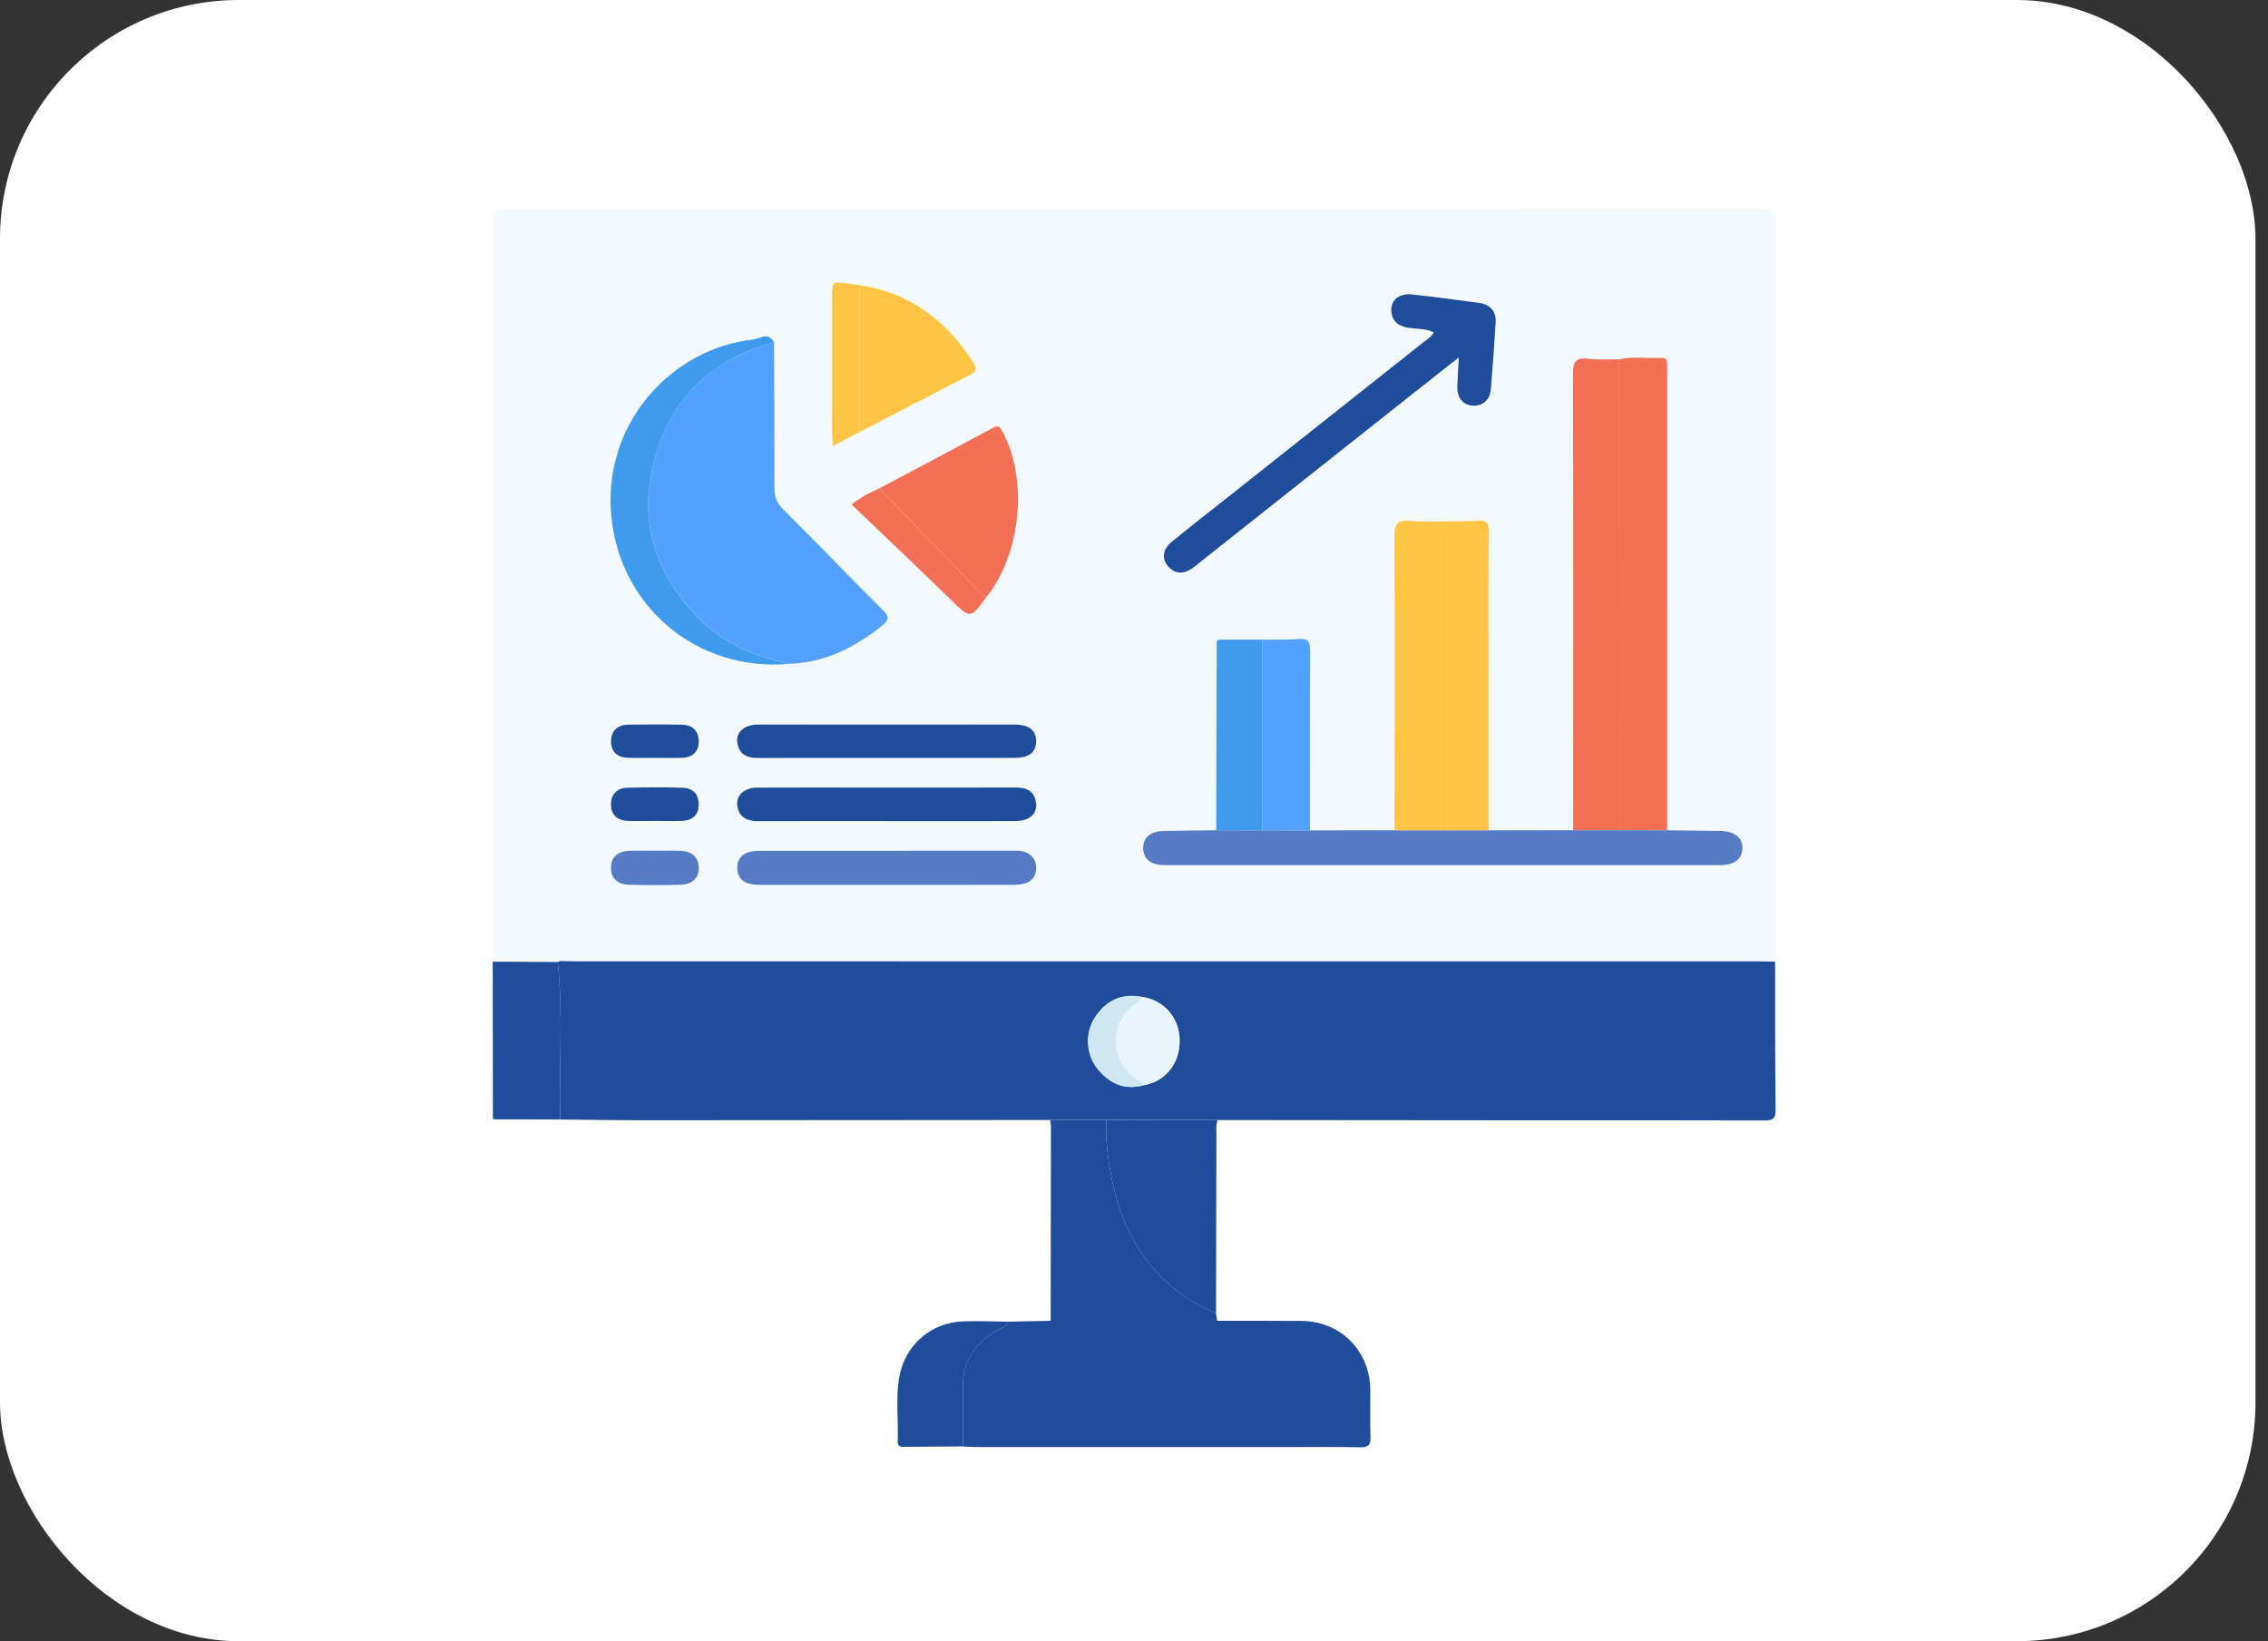 <svg width="152" height="110" viewBox="0 0 152 110" fill="none" xmlns="http://www.w3.org/2000/svg">
<rect x="0" y="0" width="152" height="110" fill="#333333" stroke="none"/>
<rect width="151.161" height="110" rx="16" fill="white"/>
<g clip-path="url(#clip0_55_101)">
<path d="M37.547 14.011C64.403 14.009 91.259 14.009 118.114 14C118.646 14 119 14.009 118.998 14.732C118.975 31.278 118.975 47.826 118.971 64.372C118.971 64.399 118.966 64.429 118.966 64.456C118.601 64.449 118.236 64.438 117.871 64.435C91.464 64.435 65.054 64.435 38.646 64.433C38.281 64.433 37.916 64.415 37.554 64.406C37.551 47.608 37.549 30.81 37.547 14.011ZM81.721 42.869C81.619 42.858 81.554 42.894 81.543 43.002C81.529 47.214 81.518 51.427 81.504 55.639C80.355 55.654 79.206 55.666 78.057 55.686C77.111 55.704 76.608 56.109 76.613 56.842C76.617 57.57 77.122 57.982 78.071 57.982C90.472 57.986 102.876 57.984 115.278 57.982C116.222 57.982 116.753 57.574 116.781 56.873C116.808 56.15 116.24 55.699 115.269 55.686C114.09 55.67 112.914 55.659 111.736 55.645C111.736 45.458 111.736 35.269 111.733 25.082C111.733 24.856 111.727 24.633 111.733 24.408C111.74 24.144 111.661 23.969 111.359 23.987C110.413 24.038 109.46 23.865 108.52 24.081C107.82 24.072 107.11 24.124 106.418 24.043C105.569 23.944 105.42 24.284 105.42 25.07C105.445 35.262 105.433 45.454 105.431 55.645C103.543 55.645 101.653 55.648 99.764 55.648C99.764 52.142 99.764 48.635 99.762 45.129C99.762 41.959 99.751 38.791 99.773 35.62C99.778 35.084 99.643 34.868 99.075 34.904C98.237 34.958 97.394 34.942 96.554 34.956C95.88 34.947 95.202 34.989 94.537 34.917C93.71 34.829 93.449 35.071 93.453 35.956C93.492 42.52 93.467 49.081 93.462 55.645C91.574 55.648 89.684 55.648 87.795 55.65C87.795 51.644 87.78 47.635 87.807 43.629C87.811 43.013 87.669 42.775 87.02 42.826C86.214 42.889 85.398 42.86 84.585 42.871C83.632 42.871 82.676 42.871 81.721 42.869ZM57.607 19.106C57.357 19.074 57.107 19.05 56.859 19.014C55.762 18.854 55.762 18.854 55.762 19.969C55.762 22.959 55.76 25.949 55.764 28.939C55.764 29.228 55.791 29.518 55.809 29.899C56.478 29.548 57.044 29.253 57.607 28.957C60.086 27.675 62.562 26.386 65.045 25.113C65.455 24.904 65.457 24.66 65.234 24.311C63.438 21.476 60.976 19.631 57.607 19.106ZM66.117 39.998C68.441 37.139 68.918 32.101 67.176 28.903C67.023 28.624 66.915 28.477 66.559 28.669C64.033 30.032 61.496 31.371 58.961 32.718C58.387 32.977 57.81 33.236 57.069 33.804C59.333 35.974 61.548 38.072 63.736 40.203C65.047 41.483 65.027 41.506 66.117 39.998ZM52.88 44.496C55.284 44.417 57.296 43.399 59.13 41.923C59.576 41.565 59.617 41.337 59.173 40.898C56.922 38.66 54.721 36.373 52.477 34.124C52.066 33.714 51.898 33.299 51.9 32.718C51.913 29.46 51.889 26.202 51.875 22.943C51.483 22.206 50.897 22.711 50.428 22.763C45.045 23.362 40.3 28.374 40.985 34.744C41.636 40.823 46.871 45.035 52.88 44.496ZM96.078 22.265C95.97 22.562 95.731 22.677 95.54 22.828C91.119 26.337 86.694 29.841 82.268 33.344C81.013 34.338 79.747 35.318 78.51 36.332C77.92 36.817 77.85 37.461 78.289 37.957C78.756 38.482 79.299 38.5 79.869 38.117C79.986 38.038 80.094 37.948 80.202 37.862C85.089 33.991 89.974 30.12 94.861 26.249C95.776 25.526 96.693 24.807 97.773 23.957C97.73 24.732 97.691 25.307 97.671 25.882C97.644 26.645 98.027 27.132 98.683 27.186C99.352 27.24 99.855 26.828 99.918 26.093C100.046 24.611 100.147 23.126 100.24 21.641C100.287 20.87 99.884 20.411 99.136 20.305C97.635 20.095 96.132 19.895 94.625 19.737C93.818 19.651 93.25 20.075 93.246 20.74C93.239 21.463 93.647 21.841 94.373 21.965C94.936 22.058 95.533 22.008 96.078 22.265ZM59.477 59.314C62.255 59.314 65.034 59.316 67.812 59.309C68.116 59.309 68.436 59.293 68.722 59.203C69.195 59.052 69.439 58.69 69.445 58.182C69.452 57.678 69.216 57.335 68.76 57.128C68.465 56.993 68.156 57.02 67.85 57.02C62.237 57.018 56.627 57.018 51.014 57.022C50.737 57.022 50.449 57.036 50.187 57.112C49.667 57.266 49.401 57.669 49.412 58.189C49.423 58.708 49.701 59.106 50.23 59.233C50.525 59.302 50.841 59.311 51.145 59.311C53.921 59.316 56.699 59.314 59.477 59.314ZM59.383 50.801C62.249 50.801 65.112 50.805 67.978 50.798C68.97 50.796 69.439 50.429 69.443 49.69C69.448 48.944 68.97 48.566 67.997 48.566C65.329 48.561 62.659 48.563 59.991 48.563C56.929 48.563 53.867 48.561 50.807 48.566C49.91 48.568 49.322 49.057 49.414 49.755C49.518 50.533 50.036 50.807 50.789 50.805C53.653 50.794 56.519 50.801 59.383 50.801ZM59.383 55.03C59.579 55.03 59.777 55.03 59.973 55.03C62.67 55.03 65.367 55.037 68.062 55.026C69.028 55.021 69.553 54.528 69.427 53.75C69.306 52.995 68.776 52.779 68.078 52.781C64.567 52.788 61.054 52.784 57.544 52.784C55.268 52.784 52.992 52.777 50.719 52.788C49.854 52.793 49.288 53.358 49.426 54.066C49.568 54.805 50.086 55.035 50.789 55.032C53.653 55.023 56.519 55.028 59.383 55.03ZM43.921 57.02C43.331 57.02 42.743 57 42.155 57.024C41.443 57.056 40.958 57.419 40.949 58.156C40.94 58.901 41.436 59.28 42.139 59.3C43.317 59.334 44.496 59.336 45.674 59.298C46.425 59.273 46.875 58.786 46.835 58.131C46.787 57.376 46.31 57.051 45.607 57.024C45.043 57.002 44.482 57.02 43.921 57.02ZM43.887 50.794C44.505 50.794 45.12 50.816 45.735 50.787C46.431 50.756 46.837 50.366 46.825 49.665C46.814 48.967 46.391 48.584 45.701 48.57C44.498 48.547 43.292 48.552 42.087 48.568C41.391 48.577 40.963 48.976 40.947 49.656C40.931 50.337 41.332 50.756 42.038 50.785C42.655 50.814 43.27 50.794 43.887 50.794ZM43.876 55.021V55.019C44.52 55.019 45.167 55.053 45.809 55.01C46.465 54.967 46.832 54.564 46.83 53.906C46.828 53.246 46.436 52.829 45.798 52.804C44.538 52.757 43.277 52.766 42.017 52.799C41.368 52.818 40.965 53.234 40.949 53.874C40.933 54.559 41.325 54.981 42.029 55.014C42.644 55.044 43.261 55.021 43.876 55.021Z" fill="#E9F4FD" fill-opacity="0.5"/>
<path d="M37.553 64.406C37.918 64.415 38.283 64.433 38.646 64.433C65.054 64.436 91.463 64.436 117.871 64.436C118.236 64.436 118.601 64.449 118.966 64.456C118.973 67.766 118.959 71.078 119 74.388C119.006 75.024 118.768 75.098 118.225 75.098C112.389 75.08 106.553 75.089 100.717 75.087C94.347 75.085 87.98 75.078 81.61 75.071C79.123 75.067 76.635 75.06 74.145 75.055C72.886 75.06 71.629 75.064 70.369 75.067C61.336 75.073 52.301 75.082 43.267 75.085C41.361 75.085 39.455 75.053 37.551 75.035C37.459 71.518 37.752 67.991 37.38 64.478C37.436 64.456 37.495 64.431 37.553 64.406ZM76.502 66.813C75.119 66.556 74.078 67.094 73.352 68.246C72.703 69.273 72.791 70.709 73.562 71.646C74.368 72.629 75.387 73.104 76.682 72.725C78.111 72.48 79.075 71.267 79.057 69.737C79.039 68.198 78.01 67.022 76.502 66.813Z" fill="#1F4C9B"/>
<path d="M37.554 64.406C37.495 64.43 37.439 64.453 37.38 64.478C35.927 64.471 34.474 64.462 33.023 64.455C33.014 64.146 33 63.838 33 63.529C33 47.384 33 31.239 33 15.092C33 14.006 33 14.004 34.093 14.004C35.244 14.004 36.396 14.006 37.547 14.008C37.549 30.809 37.551 47.607 37.554 64.406Z" fill="#E9F4FD" fill-opacity="0.5"/>
<path d="M81.57 88.523C83.452 88.526 85.335 88.523 87.217 88.535C89.844 88.548 91.82 90.533 91.838 93.177C91.845 94.215 91.811 95.256 91.852 96.295C91.874 96.84 91.719 97.014 91.158 97.003C89.502 96.966 87.843 96.989 86.185 96.989C79.274 96.989 72.362 96.989 65.451 96.987C65.142 96.987 64.836 96.962 64.527 96.948C64.527 95.66 64.55 94.368 64.523 93.08C64.484 91.227 65.356 89.948 66.943 89.089C67.177 88.963 67.499 88.929 67.56 88.584C68.511 88.564 69.462 88.546 70.415 88.526C74.133 88.523 77.853 88.523 81.57 88.523Z" fill="#1F4C9B"/>
<path d="M81.57 88.523C77.852 88.523 74.132 88.523 70.414 88.523C70.421 84.176 70.43 79.827 70.434 75.481C70.434 75.343 70.392 75.206 70.369 75.068C71.629 75.064 72.886 75.059 74.145 75.055C74.085 76.344 74.242 77.617 74.484 78.874C75.297 83.085 77.442 86.294 81.498 88.027C81.522 88.194 81.545 88.358 81.57 88.523Z" fill="#1F4C9B"/>
<path d="M81.498 88.029C77.442 86.294 75.297 83.087 74.484 78.876C74.241 77.619 74.085 76.346 74.146 75.057C76.634 75.061 79.123 75.068 81.611 75.072C81.473 75.395 81.525 75.737 81.523 76.071C81.512 80.054 81.507 84.04 81.498 88.029Z" fill="#1F4C9B"/>
<path d="M33.023 64.455C34.476 64.462 35.929 64.471 37.38 64.478C37.752 67.99 37.459 71.517 37.551 75.034C36.089 75.032 34.629 75.028 33.167 75.025C33.122 74.976 33.077 74.924 33.034 74.874C33.029 71.4 33.025 67.927 33.023 64.455Z" fill="#1F4C9B"/>
<path d="M67.562 88.583C67.501 88.927 67.179 88.961 66.945 89.087C65.359 89.946 64.487 91.226 64.525 93.078C64.552 94.367 64.529 95.658 64.529 96.947C63.265 96.956 62.004 96.967 60.739 96.972C60.471 96.972 60.147 97.048 60.165 96.591C60.219 95.162 60.019 93.72 60.269 92.303C60.647 90.16 62.371 88.652 64.532 88.565C65.539 88.524 66.55 88.574 67.562 88.583Z" fill="#1F4C9B"/>
<path d="M33.034 74.875C33.079 74.925 33.124 74.976 33.167 75.026C33.043 75.046 33.011 74.985 33.034 74.875Z" fill="#1F4C9B"/>
<path d="M51.877 22.941C51.889 26.2 51.913 29.458 51.902 32.716C51.9 33.295 52.069 33.712 52.479 34.122C54.721 36.369 56.924 38.656 59.175 40.896C59.617 41.335 59.576 41.563 59.133 41.921C57.301 43.397 55.289 44.415 52.882 44.494C50.379 43.951 48.139 42.957 46.389 40.983C43.923 38.203 42.914 35.012 43.725 31.38C44.712 26.95 47.492 24.145 51.877 22.941Z" fill="#54A0FE"/>
<path d="M108.521 24.084C109.46 23.867 110.415 24.038 111.36 23.989C111.661 23.973 111.743 24.149 111.734 24.41C111.727 24.636 111.734 24.859 111.734 25.084C111.734 35.271 111.734 45.461 111.736 55.648C110.668 55.648 109.602 55.648 108.534 55.648C108.53 45.127 108.525 34.606 108.521 24.084Z" fill="#F36F56"/>
<path d="M108.52 24.084C108.525 34.607 108.529 45.128 108.534 55.65C107.499 55.648 106.465 55.648 105.433 55.646C105.435 45.454 105.447 35.263 105.422 25.071C105.42 24.285 105.571 23.947 106.42 24.044C107.11 24.127 107.819 24.077 108.52 24.084Z" fill="#F36F56"/>
<path d="M105.434 55.645C106.468 55.647 107.502 55.647 108.534 55.649C109.602 55.649 110.668 55.649 111.736 55.649C112.915 55.663 114.091 55.672 115.269 55.69C116.243 55.703 116.81 56.152 116.781 56.877C116.754 57.578 116.22 57.986 115.278 57.986C102.877 57.988 90.473 57.988 78.071 57.986C77.123 57.986 76.618 57.574 76.613 56.846C76.609 56.116 77.111 55.708 78.058 55.69C79.207 55.67 80.356 55.658 81.505 55.643C82.535 55.645 83.564 55.647 84.592 55.649C85.66 55.649 86.728 55.652 87.794 55.652C89.682 55.649 91.572 55.649 93.46 55.647C94.495 55.647 95.527 55.649 96.561 55.649C97.629 55.649 98.695 55.649 99.763 55.649C101.655 55.647 103.544 55.647 105.434 55.645Z" fill="#557BC6"/>
<path d="M96.079 22.266C95.533 22.009 94.936 22.059 94.371 21.964C93.647 21.842 93.24 21.462 93.244 20.738C93.249 20.074 93.814 19.65 94.623 19.736C96.13 19.896 97.633 20.094 99.134 20.303C99.884 20.407 100.288 20.869 100.238 21.64C100.146 23.125 100.044 24.609 99.916 26.092C99.853 26.827 99.353 27.239 98.681 27.185C98.028 27.133 97.642 26.646 97.669 25.88C97.69 25.306 97.728 24.733 97.771 23.956C96.691 24.805 95.774 25.524 94.86 26.248C89.972 30.119 85.088 33.99 80.2 37.861C80.09 37.949 79.982 38.039 79.867 38.116C79.297 38.496 78.751 38.481 78.287 37.956C77.848 37.46 77.918 36.816 78.508 36.331C79.745 35.317 81.011 34.337 82.266 33.343C86.692 29.839 91.117 26.335 95.538 22.827C95.732 22.676 95.973 22.561 96.079 22.266Z" fill="#1F4C9B"/>
<path d="M99.764 55.648C98.697 55.648 97.631 55.648 96.563 55.648C96.561 48.751 96.558 41.854 96.554 34.954C97.394 34.941 98.237 34.956 99.075 34.902C99.643 34.866 99.778 35.083 99.773 35.619C99.751 38.789 99.762 41.957 99.762 45.128C99.764 48.636 99.764 52.142 99.764 55.648Z" fill="#FFC444"/>
<path d="M96.555 34.955C96.558 41.853 96.56 48.75 96.564 55.65C95.533 55.65 94.498 55.647 93.464 55.647C93.469 49.084 93.493 42.52 93.455 35.958C93.451 35.072 93.71 34.831 94.539 34.919C95.204 34.989 95.882 34.946 96.555 34.955Z" fill="#FFC444"/>
<path d="M58.961 32.719C61.496 31.372 64.033 30.034 66.559 28.67C66.917 28.477 67.025 28.623 67.176 28.905C68.918 32.102 68.44 37.14 66.117 40C65.811 39.894 65.624 39.637 65.412 39.419C63.776 37.735 62.145 36.048 60.516 34.36C59.993 33.817 59.479 33.265 58.961 32.719Z" fill="#F36F56"/>
<path d="M51.877 22.941C47.492 24.144 44.714 26.95 43.723 31.382C42.911 35.012 43.919 38.205 46.386 40.985C48.137 42.959 50.376 43.955 52.88 44.496C46.87 45.037 41.638 40.823 40.985 34.746C40.3 28.374 45.045 23.362 50.43 22.761C50.897 22.709 51.485 22.206 51.877 22.941Z" fill="#3E9BEE"/>
<path d="M57.607 19.105C60.974 19.631 63.439 21.476 65.234 24.308C65.455 24.658 65.455 24.899 65.045 25.11C62.562 26.386 60.086 27.672 57.607 28.957C57.607 25.672 57.607 22.389 57.607 19.105Z" fill="#FFC444"/>
<path d="M59.478 59.313C56.7 59.313 53.921 59.316 51.143 59.311C50.837 59.311 50.524 59.302 50.228 59.232C49.697 59.106 49.422 58.707 49.41 58.189C49.399 57.668 49.665 57.265 50.186 57.112C50.449 57.035 50.738 57.022 51.013 57.022C56.625 57.017 62.236 57.017 67.848 57.019C68.155 57.019 68.463 56.995 68.759 57.128C69.216 57.335 69.45 57.677 69.444 58.182C69.437 58.689 69.194 59.052 68.72 59.203C68.434 59.293 68.114 59.309 67.81 59.309C65.034 59.316 62.256 59.313 59.478 59.313Z" fill="#557BC6"/>
<path d="M59.382 50.801C56.516 50.801 53.652 50.794 50.786 50.805C50.036 50.807 49.516 50.535 49.412 49.755C49.319 49.056 49.905 48.565 50.804 48.565C53.867 48.561 56.929 48.563 59.988 48.563C62.656 48.563 65.326 48.561 67.994 48.565C68.967 48.568 69.445 48.946 69.441 49.69C69.436 50.429 68.967 50.796 67.976 50.798C65.112 50.805 62.248 50.801 59.382 50.801Z" fill="#1F4C9B"/>
<path d="M59.383 55.03C56.517 55.03 53.653 55.023 50.787 55.034C50.084 55.036 49.568 54.807 49.424 54.068C49.286 53.358 49.854 52.794 50.717 52.79C52.993 52.779 55.269 52.785 57.542 52.785C61.053 52.785 64.565 52.79 68.076 52.783C68.774 52.781 69.302 52.997 69.425 53.752C69.552 54.529 69.027 55.023 68.06 55.028C65.363 55.036 62.666 55.032 59.971 55.032C59.777 55.03 59.581 55.03 59.383 55.03Z" fill="#1F4C9B"/>
<path d="M87.796 55.651C86.728 55.651 85.659 55.648 84.594 55.648C84.591 51.39 84.589 47.131 84.587 42.872C85.398 42.861 86.214 42.89 87.023 42.827C87.671 42.775 87.814 43.014 87.809 43.629C87.782 47.636 87.796 51.642 87.796 55.651Z" fill="#54A0FE"/>
<path d="M84.587 42.871C84.589 47.13 84.591 51.389 84.594 55.647C83.564 55.645 82.537 55.643 81.507 55.641C81.518 51.429 81.532 47.215 81.543 43.004C81.602 42.959 81.662 42.914 81.721 42.871C82.676 42.871 83.632 42.871 84.587 42.871Z" fill="#3E9BEE"/>
<path d="M57.607 19.105C57.607 22.388 57.607 25.671 57.607 28.954C57.044 29.249 56.478 29.544 55.809 29.896C55.791 29.513 55.764 29.225 55.764 28.936C55.762 25.946 55.762 22.956 55.762 19.966C55.762 18.85 55.762 18.853 56.859 19.01C57.107 19.049 57.357 19.073 57.607 19.105Z" fill="#FFC444"/>
<path d="M58.961 32.721C59.48 33.268 59.993 33.818 60.516 34.361C62.145 36.051 63.776 37.736 65.412 39.42C65.624 39.638 65.811 39.895 66.118 40.001C65.025 41.506 65.047 41.486 63.734 40.206C61.548 38.077 59.331 35.977 57.066 33.807C57.812 33.239 58.387 32.98 58.961 32.721Z" fill="#F36F56"/>
<path d="M43.922 57.02C44.483 57.02 45.044 57.002 45.605 57.024C46.308 57.051 46.788 57.376 46.833 58.13C46.873 58.786 46.42 59.273 45.672 59.298C44.496 59.336 43.316 59.334 42.137 59.3C41.434 59.28 40.938 58.903 40.947 58.155C40.956 57.418 41.441 57.053 42.153 57.024C42.741 56.999 43.331 57.02 43.922 57.02Z" fill="#557BC6"/>
<path d="M43.888 50.795C43.27 50.795 42.655 50.815 42.04 50.788C41.335 50.759 40.936 50.337 40.95 49.659C40.965 48.979 41.393 48.58 42.09 48.571C43.295 48.553 44.498 48.55 45.704 48.573C46.395 48.587 46.817 48.97 46.828 49.668C46.839 50.369 46.432 50.759 45.738 50.79C45.12 50.817 44.503 50.795 43.888 50.795Z" fill="#1F4C9B"/>
<path d="M43.876 55.02C43.258 55.02 42.641 55.043 42.026 55.014C41.323 54.98 40.931 54.558 40.947 53.873C40.962 53.231 41.366 52.817 42.015 52.798C43.274 52.763 44.538 52.756 45.796 52.803C46.433 52.828 46.825 53.242 46.828 53.905C46.83 54.563 46.465 54.966 45.807 55.009C45.165 55.052 44.518 55.018 43.874 55.018C43.876 55.018 43.876 55.018 43.876 55.02Z" fill="#1F4C9B"/>
<path d="M81.721 42.869C81.662 42.914 81.602 42.959 81.543 43.002C81.554 42.894 81.62 42.858 81.721 42.869Z" fill="#54A0FE"/>
<path d="M76.503 66.813C78.01 67.022 79.04 68.198 79.055 69.737C79.073 71.265 78.107 72.48 76.681 72.725C76.604 72.649 76.539 72.543 76.446 72.5C74.621 71.653 74.125 68.836 75.887 67.455C76.111 67.279 76.453 67.173 76.503 66.813Z" fill="#E9F4FD"/>
<path d="M76.502 66.813C76.453 67.173 76.11 67.279 75.887 67.453C74.125 68.834 74.621 71.65 76.446 72.498C76.538 72.54 76.604 72.646 76.68 72.723C75.385 73.104 74.366 72.626 73.56 71.644C72.789 70.706 72.701 69.271 73.35 68.243C74.078 67.097 75.119 66.556 76.502 66.813Z" fill="#CFE7F3"/>
</g>
<defs>
<clipPath id="clip0_55_101">
<rect width="86" height="83" fill="white" transform="translate(33 14)"/>
</clipPath>
</defs>
</svg>
